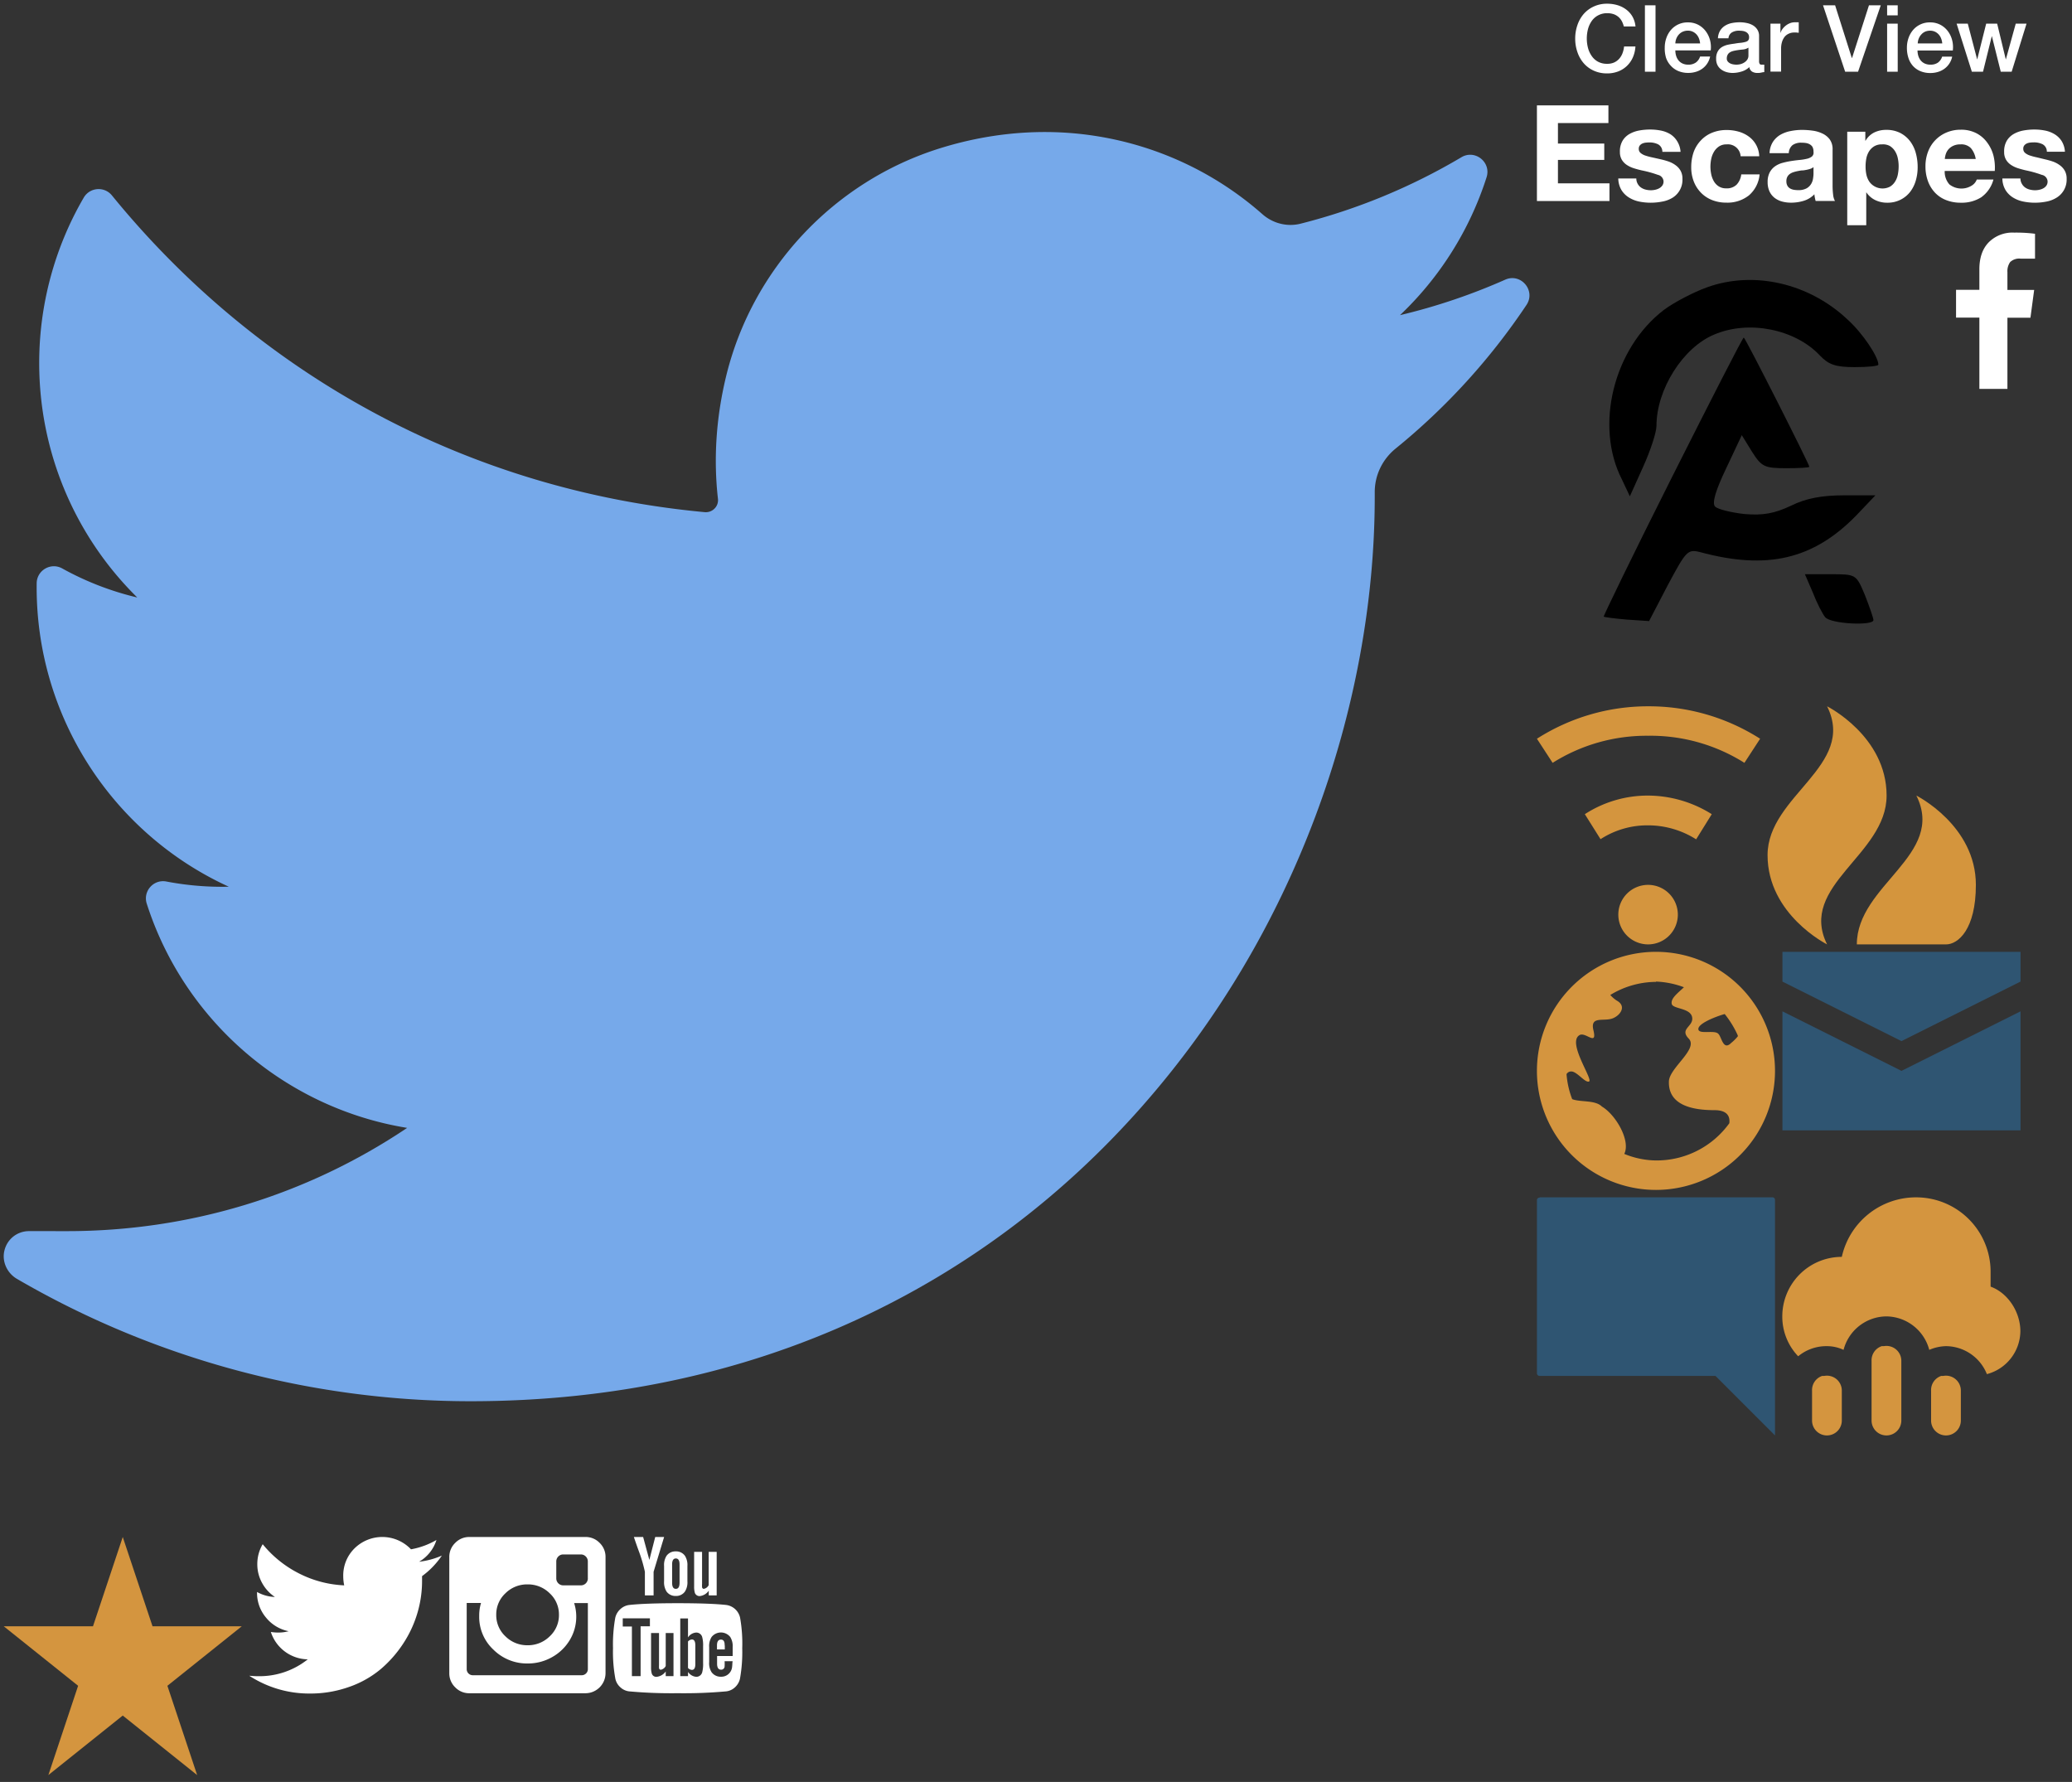 <?xml version="1.0" standalone="no"?><svg width="557" height="479" viewBox="0 0 557 479" xmlns="http://www.w3.org/2000/svg" xmlns:xlink="http://www.w3.org/1999/xlink"><rect x="0" y="0" width="557" height="479" fill="#333333" stroke="none"/><svg version="1.0" width="112.67" height="127.33" viewBox="-1 -1 85 96" id="Cramaze_icon" x="412.16" y="61.53" xmlns="http://www.w3.org/2000/svg"><path d="M34.3 10.8c-2.8 1-6.8 3.1-8.8 4.6-10.2 7.8-14.1 23.5-8.5 34.4l1.6 3.4 2.7-6c1.5-3.3 2.7-7 2.7-8.3 0-7.4 5.4-15.9 11.7-18.5 7-3 16.4-1.1 21.4 4.2 1.8 1.9 3.2 2.4 7.1 2.4 2.6 0 4.8-.2 4.8-.5 0-1.6-3.2-6.4-6.2-9.1-7.8-7.4-19-10-28.5-6.6z"/><path d="M27.2 49.2c-7.8 15.5-14 28.3-13.9 28.4.1.1 2.2.4 4.7.6l4.5.3 3.8-7.3c3.7-6.9 4-7.3 6.5-6.7 13.6 3.7 23 1.5 31.7-7.4l3.9-4.1H62c-4.4 0-7.7.6-10.7 2.1-3.4 1.6-5.7 2-9.4 1.7-2.8-.3-5.5-1-6-1.5-.7-.7.1-3.3 2.2-7.7l3.2-6.8 2.1 3.4c1.9 3 2.5 3.3 6.9 3.3 2.6 0 4.7-.1 4.7-.3C55 46.7 42 21 41.7 21c-.2 0-6.7 12.7-14.5 28.2zM55.7 72.7c.8 2.1 2 4.4 2.5 5 1.1 1.4 9.8 1.8 9.8.6 0-.4-.8-2.7-1.7-5-1.8-4.3-1.8-4.3-7-4.3h-5.2l1.6 3.7z"/></svg><svg id="clear-view-escapes" data-name="Layer 1" width="144.4" height="61.53" viewBox="-1 -1 144.4 61.53" x="412.16" xmlns="http://www.w3.org/2000/svg"><defs><style>.bcls-1{fill:#fff}</style></defs><path class="bcls-1" d="M19.5 27.52v4.75H5.93v5.51h12.45v4.39H5.93v6.3h13.85v4.75H.28v-25.7H19.5zM27.36 48.59a3 3 0 00.88 1 3.78 3.78 0 001.24.56 5.84 5.84 0 001.46.18 5.46 5.46 0 001.13-.13 3.86 3.86 0 001.08-.4 2.47 2.47 0 00.85-.75 1.89 1.89 0 00.32-1.13 1.91 1.91 0 00-1.53-1.73 30.59 30.59 0 00-4.3-1.19q-1.12-.25-2.18-.59a7.38 7.38 0 01-1.89-.9 4.35 4.35 0 01-1.33-1.4 4 4 0 01-.5-2.07 5.6 5.6 0 01.7-3 5.16 5.16 0 011.85-1.82 8.13 8.13 0 012.59-.94 15.92 15.92 0 013-.27 14.79 14.79 0 012.93.29 7.77 7.77 0 012.54 1 5.83 5.83 0 011.8 1.88 6.11 6.11 0 01.89 2.82H34a2.24 2.24 0 00-1.12-2 5.1 5.1 0 00-2.37-.52 8.77 8.77 0 00-.94.05 3.15 3.15 0 00-.92.23 1.91 1.91 0 00-.7.52 1.38 1.38 0 00-.29.92 1.4 1.4 0 00.5 1.12 3.88 3.88 0 001.31.7 16.38 16.38 0 001.85.49l2.18.49a21.57 21.57 0 012.18.61 7.2 7.2 0 011.89 1 4.63 4.63 0 011.33 1.48 4.34 4.34 0 01.5 2.18 5.65 5.65 0 01-2.66 5.07A7.9 7.9 0 0134 53.37a15.9 15.9 0 01-3.11.31 15.36 15.36 0 01-3.17-.32A8.35 8.35 0 0125 52.27a6.17 6.17 0 01-2-2 6.25 6.25 0 01-.85-3.11H27a2.8 2.8 0 00.36 1.43zM51.27 38a3.59 3.59 0 00-2.05.56A4.45 4.45 0 0047.87 40a6.23 6.23 0 00-.74 1.94 10.54 10.54 0 00-.21 2.06 10.11 10.11 0 00.21 2 6.32 6.32 0 00.7 1.89 4 4 0 001.31 1.39 3.61 3.61 0 002 .54 3.75 3.75 0 002.83-1 4.86 4.86 0 001.24-2.75h4.93a8.43 8.43 0 01-2.88 5.65 9.29 9.29 0 01-6.08 1.94 10.16 10.16 0 01-3.83-.7 8.49 8.49 0 01-3-2 8.92 8.92 0 01-1.91-3 10.42 10.42 0 01-.68-3.83 12.4 12.4 0 01.63-4 9 9 0 011.9-3.13 8.49 8.49 0 013-2.1 10.15 10.15 0 014-.76 11.63 11.63 0 013.19.43 8.49 8.49 0 012.73 1.31 6.79 6.79 0 012.83 5.31h-5A3.43 3.43 0 0051.27 38zM62.82 40.33a5.93 5.93 0 01.9-3 6.13 6.13 0 012-1.91 8.83 8.83 0 012.75-1 15.71 15.71 0 013.08-.31 20.85 20.85 0 012.84.2 8.72 8.72 0 012.63.77A5.18 5.18 0 0179 36.67a4.47 4.47 0 01.76 2.72v9.68a19.49 19.49 0 00.14 2.41 4.34 4.34 0 00.5 1.73h-5.19a6.77 6.77 0 01-.21-.88 7.44 7.44 0 01-.13-.92A6.64 6.64 0 0172 53.17a11.55 11.55 0 01-3.38.5 9.1 9.1 0 01-2.48-.32 5.68 5.68 0 01-2-1 4.69 4.69 0 01-1.35-1.73 5.84 5.84 0 01-.49-2.48 5.42 5.42 0 01.56-2.61 4.66 4.66 0 011.44-1.64 6.44 6.44 0 012-.92 21.75 21.75 0 012.29-.49q1.15-.18 2.27-.29a13.74 13.74 0 002-.32 3.43 3.43 0 001.37-.63 1.38 1.38 0 00.4-1.24 2.72 2.72 0 00-.27-1.31 2 2 0 00-.72-.69 2.86 2.86 0 00-1-.36 8.61 8.61 0 00-1.28-.09 3.88 3.88 0 00-2.37.65 2.89 2.89 0 00-1 2.16h-5.17zm11.8 3.78a2.28 2.28 0 01-.81.45 8.28 8.28 0 01-1 .27c-.41.07-.81.17-1.2.17s-.82.11-1.22.18a9.24 9.24 0 00-1.13.29 3.34 3.34 0 00-1 .49 2.3 2.3 0 00-.67.77 2.49 2.49 0 00-.25 1.19 2.4 2.4 0 00.25 1.15 1.93 1.93 0 00.68.74 2.9 2.9 0 001 .38 6.48 6.48 0 001.19.11 4.51 4.51 0 002.34-.5 3.36 3.36 0 001.22-1.21 3.87 3.87 0 00.49-1.42 10.06 10.06 0 00.12-1.17v-1.89zM88.56 34.6V37h.07A5.62 5.62 0 0191 34.78a7.29 7.29 0 013.17-.68 8.07 8.07 0 013.78.83 7.82 7.82 0 012.63 2.2 9.31 9.31 0 011.55 3.19 14.19 14.19 0 01.5 3.8 12.82 12.82 0 01-.5 3.6 9.18 9.18 0 01-1.53 3.06 7.58 7.58 0 01-2.6 2.11 7.69 7.69 0 01-3.58.79 7.23 7.23 0 01-3.18-.7 6 6 0 01-2.39-2.07h-.04v8.82H83.7V34.6h4.86zm6.64 14.76A4.09 4.09 0 0096.56 48a5.43 5.43 0 00.74-1.89 11.19 11.19 0 00.22-2.2 10.32 10.32 0 00-.23-2.2 5.86 5.86 0 00-.77-1.92 4.33 4.33 0 00-1.39-1.37 3.87 3.87 0 00-2.08-.42 3.94 3.94 0 00-2.11.52 4.22 4.22 0 00-1.37 1.35 5.6 5.6 0 00-.74 1.91 11.3 11.3 0 00-.2 2.22 10.31 10.31 0 00.23 2.2 5.69 5.69 0 00.76 1.8 4.36 4.36 0 005.58 1.36zM111.15 48.75a5.24 5.24 0 006 .34 3.21 3.21 0 001.37-1.64H123a8.54 8.54 0 01-3.31 4.79 9.75 9.75 0 01-5.4 1.44 10.6 10.6 0 01-4-.7 8.22 8.22 0 01-3-2 9 9 0 01-1.89-3.09 11.34 11.34 0 01-.67-4 10.84 10.84 0 01.68-3.89 9 9 0 014.95-5.18 9.63 9.63 0 013.87-.76 8.84 8.84 0 014.14.92 8.26 8.26 0 012.9 2.46A10.14 10.14 0 01123 41a13.14 13.14 0 01.36 4.14H109.9a5.16 5.16 0 001.25 3.61zm5.78-9.75a3.59 3.59 0 00-2.79-1 4.45 4.45 0 00-2 .41 3.89 3.89 0 00-1.3 1 3.77 3.77 0 00-.68 1.3 5.83 5.83 0 00-.23 1.22h8.31a5.91 5.91 0 00-1.31-2.93zM130.64 48.59a3 3 0 00.88 1 3.78 3.78 0 001.24.56 5.83 5.83 0 001.46.18 5.46 5.46 0 001.13-.13 3.86 3.86 0 001.08-.4 2.47 2.47 0 00.81-.72 1.89 1.89 0 00.32-1.13 1.91 1.91 0 00-1.56-1.76 30.55 30.55 0 00-4.22-1.19q-1.11-.25-2.18-.59a7.39 7.39 0 01-1.89-.9 4.36 4.36 0 01-1.33-1.4 4 4 0 01-.5-2.07 5.6 5.6 0 01.7-3 5.18 5.18 0 011.85-1.82 8.13 8.13 0 012.59-.94 15.91 15.91 0 013-.27 14.79 14.79 0 012.93.29 7.77 7.77 0 012.54 1 5.84 5.84 0 011.85 1.82 6.11 6.11 0 01.88 2.86h-4.86a2.24 2.24 0 00-1.12-2 5.1 5.1 0 00-2.37-.52 8.77 8.77 0 00-.94.05 3.15 3.15 0 00-.92.23 1.9 1.9 0 00-.7.52 1.38 1.38 0 00-.29.92 1.4 1.4 0 00.5 1.12 3.87 3.87 0 001.31.7 16.33 16.33 0 001.85.49l2.1.51a21.57 21.57 0 012.18.61 7.18 7.18 0 011.89 1 4.63 4.63 0 011.33 1.48 4.33 4.33 0 01.5 2.18 5.65 5.65 0 01-2.68 5.04 7.89 7.89 0 01-2.72 1.06 15.9 15.9 0 01-3.11.31 15.35 15.35 0 01-3.17-.32 8.35 8.35 0 01-2.75-1.08 6.18 6.18 0 01-2-2 6.25 6.25 0 01-.85-3.11h4.86a2.8 2.8 0 00.38 1.42zM23.64 6.29a6.36 6.36 0 00-.55-1.43 4 4 0 00-.9-1.12A4 4 0 0020.9 3a5.11 5.11 0 00-1.71-.26 5 5 0 00-2.46.58A4.84 4.84 0 0015 4.85a6.93 6.93 0 00-1 2.19 10.16 10.16 0 000 5 6.92 6.92 0 001 2.19 4.83 4.83 0 001.69 1.54 5 5 0 002.46.57A4.44 4.44 0 0021 16a4.12 4.12 0 001.38-1 4.71 4.71 0 00.9-1.49 7.13 7.13 0 00.43-1.83h3.05a8.48 8.48 0 01-.69 2.93 7.17 7.17 0 01-1.59 2.29 7 7 0 01-2.35 1.49 8.14 8.14 0 01-3 .53 8.43 8.43 0 01-3.59-.74 7.88 7.88 0 01-2.69-2 9 9 0 01-1.69-3 11 11 0 01-.59-3.63 11 11 0 01.59-3.6 9 9 0 011.69-3 8 8 0 012.69-2 8.29 8.29 0 013.65-.76A9.46 9.46 0 0122 .6a7.31 7.31 0 012.34 1.2A6.23 6.23 0 0126 3.72a6.66 6.66 0 01.78 2.58h-3.14zM29.31.62h2.85v17.85h-2.85V.62zM37.49 12.74a5 5 0 00.21 1.45 3.57 3.57 0 00.64 1.23 3.06 3.06 0 001.08.84 3.54 3.54 0 001.55.31A3.42 3.42 0 0043 16a3.17 3.17 0 001.14-1.61h2.7a5.36 5.36 0 01-2.1 3.26 5.71 5.71 0 01-1.74.85 7 7 0 01-2 .29 6.85 6.85 0 01-2.7-.5 5.58 5.58 0 01-2-1.4 5.93 5.93 0 01-1.3-2.12 8.74 8.74 0 01-.36-2.77 7.79 7.79 0 01.44-2.61 6.68 6.68 0 011.25-2.18 5.86 5.86 0 014.56-2 5.8 5.8 0 012.74.64 6 6 0 012 1.69 6.84 6.84 0 011.17 2.39 7.42 7.42 0 01.2 2.81h-9.5zm6.65-1.88a4.61 4.61 0 00-.29-1.3 3.47 3.47 0 00-.65-1.09 3.23 3.23 0 00-1-.75 3 3 0 00-1.31-.29 3.42 3.42 0 00-1.36.26 3.11 3.11 0 00-1.05.73 3.59 3.59 0 00-.7 1.09 3.78 3.78 0 00-.29 1.35h6.65zM60 15.59a1.51 1.51 0 00.14.75.58.58 0 00.54.23H61a1.85 1.85 0 00.4 0v2l-.4.04-.49.11-.5.08h-.43a2.75 2.75 0 01-1.45-.35 1.74 1.74 0 01-.75-1.23 5 5 0 01-2.09 1.2 8.22 8.22 0 01-2.39.38 5.86 5.86 0 01-1.68-.24 4.38 4.38 0 01-1.41-.7 3.35 3.35 0 01-1-1.18 3.62 3.62 0 01-.35-1.68 3.84 3.84 0 01.44-2 3.24 3.24 0 011.15-1.18 5.21 5.21 0 011.6-.61q.89-.19 1.79-.29a14.67 14.67 0 011.48-.21 6.86 6.86 0 001.24-.21 1.9 1.9 0 00.84-.37 1.27 1.27 0 00.31-.94 1.46 1.46 0 00-.26-.9 1.77 1.77 0 00-.65-.54 2.82 2.82 0 00-.86-.25 6.94 6.94 0 00-.9-.06 3.58 3.58 0 00-2 .5 2 2 0 00-.87 1.55h-2.83a4.29 4.29 0 01.6-2.08 4.14 4.14 0 011.34-1.33 5.48 5.48 0 011.84-.7 10.94 10.94 0 012.1-.2 8.85 8.85 0 011.88.2 5.34 5.34 0 011.65.62 3.61 3.61 0 011.19 1.16A3.19 3.19 0 0160 8.94v6.65zM57.14 12a3.45 3.45 0 01-1.6.51q-1 .09-1.9.26a6.12 6.12 0 00-.87.21 2.63 2.63 0 00-.75.38 1.65 1.65 0 00-.51.63 2.14 2.14 0 00-.19.94 1.19 1.19 0 00.27.8 2 2 0 00.66.51 3.08 3.08 0 00.85.26 5.3 5.3 0 00.84.07 4.6 4.6 0 001-.12A3.4 3.4 0 0056 16a2.73 2.73 0 00.81-.76 1.93 1.93 0 00.33-1.14V12zM63.06 5.54h2.68V8h.05a2.88 2.88 0 01.49-1 4.73 4.73 0 01.88-.91 4.4 4.4 0 011.14-.66 3.41 3.41 0 011.28-.25 6.21 6.21 0 01.69 0h.39V8L70 7.93a5.06 5.06 0 00-.61 0 3.28 3.28 0 00-1.36.29 3.13 3.13 0 00-1.09.78 4.16 4.16 0 00-.75 1.39 6 6 0 00-.27 1.9v6.15h-2.86V5.54zM77.19.62h3.25l4.48 14.13H85L89.54.62h3.17l-6.1 17.85h-3.47zM94.42.62h2.85v2.7h-2.85V.62zm0 4.93h2.85v12.92h-2.85V5.54zM102.59 12.74a5 5 0 00.21 1.45 3.57 3.57 0 00.64 1.23 3.06 3.06 0 001.08.84 3.54 3.54 0 001.55.31 3.42 3.42 0 002-.54 3.18 3.18 0 001.14-1.61h2.7a5.36 5.36 0 01-2.1 3.26 5.71 5.71 0 01-1.74.85 7 7 0 01-2 .29 6.85 6.85 0 01-2.7-.5 5.58 5.58 0 01-2-1.4 5.93 5.93 0 01-1.22-2.15 8.73 8.73 0 01-.41-2.77 7.77 7.77 0 01.44-2.61 6.69 6.69 0 011.25-2.18 5.86 5.86 0 014.56-2 5.79 5.79 0 012.74.64 6 6 0 012 1.69 6.85 6.85 0 011.16 2.41 7.42 7.42 0 01.19 2.81h-9.5zm6.65-1.88a4.6 4.6 0 00-.29-1.3 3.48 3.48 0 00-.65-1.09 3.22 3.22 0 00-1-.75 3 3 0 00-1.3-.28 3.43 3.43 0 00-1.36.26 3.12 3.12 0 00-1 .73 3.6 3.6 0 00-.7 1.09 3.8 3.8 0 00-.29 1.35h6.65zM113.1 5.54h3l2.53 9.65 2.42-9.65H124l2.33 9.65L129 5.54h2.9l-4 12.93h-2.93l-2.4-9.6-2.37 9.6h-3z" transform="translate(-.28 -.19)"/></svg><svg id="comment" data-name="Layer 1" width="66" height="66" viewBox="-1 -1 66 66" x="412.16" y="320.86" xmlns="http://www.w3.org/2000/svg"><defs><style>.ccls-1{fill:#2f5572}</style></defs><path class="ccls-1" d="M.72.08A.67.67 0 000 .8v46.48a.72.72 0 00.72.72H48l16 16V.72a.67.67 0 00-.72-.72H.8z"/></svg><svg id="facebook" data-name="Layer 1" width="23.23" height="44.01" viewBox="-1 -1 23.23 44.01" x="524.83" y="61.53" xmlns="http://www.w3.org/2000/svg"><defs><style>.dcls-1{fill:#fff}</style></defs><path class="dcls-1" d="M21.23.31V7H17.4a3.55 3.55 0 00-2.85.91 4.26 4.26 0 00-.74 2.72v4.77H21l-1 7.47h-6.19V42H6.27V22.85H0v-7.47h6.27V9.85q0-4.69 2.55-7.28A9 9 0 0115.63 0a39.57 39.57 0 015.6.31z"/></svg><svg id="fire" data-name="Layer 1" width="58" height="66" viewBox="-1 -1 58 66" x="474.16" y="188.86" xmlns="http://www.w3.org/2000/svg"><defs><style>.ecls-1{fill:#d4953d}</style></defs><path class="ecls-1" d="M16 0C24 16 0 24 0 40s16 24 16 24C8.16 48.16 32 40 32 24S16 0 16 0zm24 24c8 16-16 24-16 40h24c3.2 0 8-4 8-16 0-16-16-24-16-24z"/></svg><svg id="globe" data-name="Layer 1" width="66" height="66" viewBox="-1 -1 66 66" x="412.16" y="254.86" xmlns="http://www.w3.org/2000/svg"><defs><style>.fcls-1{fill:#d4953f}</style></defs><path class="fcls-1" d="M32 0a32 32 0 1032 32A32 32 0 0032 0zm0 8a23.75 23.75 0 017.52 1.52c-1.68 1.6-3.6 3-3.28 4.48s5.52 1 5.52 4c0 2.16-3.36 2.8-1 5.28 2.8 2.8-5.12 7.84-5.28 11.52-.24 6.64 6.72 7.76 12.24 7.76 3.36 0 4.24 1.6 4 3.52a24.07 24.07 0 01-19.76 10 22.94 22.94 0 01-8.48-1.76c1.76-3.52-2.24-10.48-6-12.72-1.84-1.84-5.76-1.12-8-2a23.49 23.49 0 01-1.52-6.72 1.42 1.42 0 011.28-.72c1.52 0 3.6 3 4.72 2.72 1.4-.32-5.96-10.48-2.52-12.48 1.6-1 4.8 3.12 3.76-1.28-1-4.08 2.88-2.24 5.28-3.28 2.08-.88 3.6-3.28 1-4.72a8.55 8.55 0 01-1.76-1.52A23.75 23.75 0 0132 8.08V8zm18.48 8.72A26.46 26.46 0 0154 22.48v.24a11.78 11.78 0 01-1.76 1.76C50 26.72 49.68 22.8 48.72 22c-1-1-4.8.16-5.28-1-.56-1.48 4-3.4 7.04-4.28z"/></svg><svg id="instagram" data-name="Layer 1" width="44.01" height="44.01" viewBox="-1 -1 44.01 44.01" x="119.78" y="412.16" xmlns="http://www.w3.org/2000/svg"><defs><style>.gcls-1{fill:#fff}</style></defs><path class="gcls-1" d="M37.25 35.49V17.77h-3.69a11.77 11.77 0 01.57 3.58 12.12 12.12 0 01-1.75 6.36 12.76 12.76 0 01-4.76 4.59 13.13 13.13 0 01-6.56 1.7 12.78 12.78 0 01-9.19-3.71 12 12 0 01-3.83-9 11.77 11.77 0 01.49-3.56H4.68v17.76a1.63 1.63 0 001.6 1.67h29.3a1.63 1.63 0 001.17-.47 1.59 1.59 0 00.5-1.2zm-7.77-14.57A7.75 7.75 0 0027 15.14a8.28 8.28 0 00-6-2.4 8.25 8.25 0 00-5.91 2.39 7.75 7.75 0 00-2.47 5.78 7.75 7.75 0 002.47 5.79A8.25 8.25 0 0021 29.1a8.28 8.28 0 006-2.4 7.75 7.75 0 002.48-5.78zm7.76-9.84V6.56a1.84 1.84 0 00-.54-1.31 1.8 1.8 0 00-1.31-.56h-4.78a1.8 1.8 0 00-1.31.56 1.84 1.84 0 00-.54 1.31v4.52A1.87 1.87 0 0030.6 13h4.8a1.87 1.87 0 001.85-1.89zM42 5.39v31.23A5.41 5.41 0 0136.62 42H5.39a5.19 5.19 0 01-3.8-1.59A5.19 5.19 0 010 36.62V5.39a5.19 5.19 0 011.59-3.8A5.19 5.19 0 015.39 0h31.23a5.19 5.19 0 013.8 1.59A5.19 5.19 0 0142 5.39z"/></svg><svg id="mail" data-name="Layer 1" width="66" height="50" viewBox="-1 -1 66 50" x="478.16" y="254.86" xmlns="http://www.w3.org/2000/svg"><defs><style>.hcls-1{fill:#2f5572}</style></defs><path class="hcls-1" d="M0 0v8l32 16L64 8V0H0zm0 16v32h64V16L32 32z"/></svg><svg id="rain" data-name="Layer 1" width="66" height="66" viewBox="-1 -1 66 66" x="478.16" y="320.86" xmlns="http://www.w3.org/2000/svg"><defs><style>.icls-1{fill:#d4953f}</style></defs><path class="icls-1" d="M36 0a20.42 20.42 0 00-20 16A16 16 0 000 32a15.4 15.4 0 004.27 10.72A11.88 11.88 0 0112 40a10.51 10.51 0 014.47 1A12 12 0 0128 32a12.06 12.06 0 0111.51 9A11.84 11.84 0 0144 40a11.94 11.94 0 0111 7.52A12.07 12.07 0 0064 36c0-5.2-3.36-10.32-8-12v-4A20 20 0 0036 0zm-9.27 40A4 4 0 0024 44v16a4 4 0 108 0V44a4 4 0 00-4.71-4h-.56zm-16 8A4 4 0 008 52v8a4 4 0 108 0v-8a4 4 0 00-4.71-4h-.54zm32 0A4 4 0 0040 52v8a4 4 0 108 0v-8a4 4 0 00-4.71-4h-.58z" transform="translate(-.04)"/></svg><svg id="star" data-name="Layer 1" width="66" height="66" viewBox="-1 -1 66 66" y="412.16" xmlns="http://www.w3.org/2000/svg"><defs><style>.jcls-1{fill:#d4953f}</style></defs><path class="jcls-1" d="M32 0l-8 24H0l20 16-8 24 20-16 20 16-8-24 20-16H40z"/></svg><svg id="twitter" data-name="Layer 1" width="53.78" height="44.06" viewBox="-1 -1 53.78 44.06" x="66" y="412.16" xmlns="http://www.w3.org/2000/svg"><defs><style>.kcls-1{fill:#fff}</style></defs><path class="kcls-1" d="M51.78 5a22.23 22.23 0 01-5.32 5.52v1.38a30.15 30.15 0 01-1.25 8.53 30.81 30.81 0 01-3.76 8.13 32.1 32.1 0 01-6.06 6.92 27 27 0 01-8.48 4.8 31 31 0 01-10.62 1.8A29.47 29.47 0 010 37.29a22.71 22.71 0 002.56.13 20.78 20.78 0 0013.17-4.53 10.63 10.63 0 01-9.92-7.36 13.45 13.45 0 002 .16 11 11 0 002.79-.36 10.44 10.44 0 01-6.09-3.67 10.25 10.25 0 01-2.41-6.75v-.13a10.52 10.52 0 004.8 1.34 10.6 10.6 0 01-3.45-3.78 10.34 10.34 0 01-1.28-5.07 10.4 10.4 0 011.45-5.33 30.08 30.08 0 009.71 7.83A29.57 29.57 0 0025.53 13a11.79 11.79 0 01-.26-2.43 10.23 10.23 0 013-7.48 10.64 10.64 0 0115 0l.21.22A20.81 20.81 0 0050.33.8a10.3 10.3 0 01-4.67 5.85A21.14 21.14 0 0051.78 5z"/></svg><svg viewBox="-1 -1 412.16 412.16" width="412.16" height="412.16" id="twitter_Color" xmlns="http://www.w3.org/2000/svg"><path d="M403.632 74.18a162.414 162.414 0 01-28.28 9.537 88.177 88.177 0 0023.275-37.067c1.295-4.051-3.105-7.554-6.763-5.385a163.188 163.188 0 01-43.235 17.862 11.02 11.02 0 01-2.702.336c-2.766 0-5.455-1.027-7.57-2.891-16.156-14.239-36.935-22.081-58.508-22.081-9.335 0-18.76 1.455-28.014 4.325-28.672 8.893-50.795 32.544-57.736 61.724-2.604 10.945-3.309 21.9-2.097 32.56a3.166 3.166 0 01-.797 2.481 3.278 3.278 0 01-2.753 1.091c-62.762-5.831-119.358-36.068-159.363-85.14-2.04-2.503-5.952-2.196-7.578.593-7.834 13.44-11.974 28.812-11.974 44.454 0 23.972 9.631 46.563 26.36 63.032a79.24 79.24 0 01-20.169-7.808c-3.06-1.7-6.825.485-6.868 3.985-.438 35.612 20.412 67.3 51.646 81.569a79.567 79.567 0 01-16.786-1.399c-3.446-.658-6.341 2.611-5.271 5.952 10.138 31.651 37.39 54.981 70.002 60.278-27.066 18.169-58.585 27.753-91.39 27.753l-10.227-.006c-3.151 0-5.816 2.054-6.619 5.106-.791 3.006.666 6.177 3.353 7.74 36.966 21.513 79.131 32.883 121.955 32.883 37.485 0 72.549-7.439 104.219-22.109 29.033-13.449 54.689-32.674 76.255-57.141 20.09-22.792 35.8-49.103 46.692-78.201 10.383-27.737 15.871-57.333 15.871-85.589v-1.346c-.001-4.537 2.051-8.806 5.631-11.712a174.776 174.776 0 0035.16-38.591c2.573-3.849-1.485-8.673-5.719-6.795z" fill="#76a9ea"/></svg><svg id="wifi" data-name="Layer 1" width="62" height="66" viewBox="-1 -1 62 66" x="412.16" y="188.86" xmlns="http://www.w3.org/2000/svg"><defs><style>.mcls-1{fill:#d4953e}</style></defs><path class="mcls-1" d="M29.88 0A55.39 55.39 0 000 8.72l4.22 6.48a47.32 47.32 0 0125.66-7.28 47.31 47.31 0 0125.9 7.28L60 8.72A55.53 55.53 0 0029.88 0zm0 24a31.08 31.08 0 00-17 5l4.22 6.72A23.09 23.09 0 0129.8 32a24.17 24.17 0 0113 3.76L47 29a32.37 32.37 0 00-17.2-5h.07zm0 24a8 8 0 108 8 8 8 0 00-8-8z"/></svg><svg id="youtube" data-name="Layer 1" width="36.75" height="44" viewBox="-1 -1 36.75 44" x="163.79" y="412.16" xmlns="http://www.w3.org/2000/svg"><defs><style>.ncls-1{fill:#fff}</style></defs><path class="ncls-1" d="M22.13 29.15v5q0 1.57-.91 1.57a1.5 1.5 0 01-1.06-.52v-7.11a1.5 1.5 0 011.06-.54q.91 0 .91 1.6zm7.92 0v1.08h-2.1v-1.06q0-1.59 1.06-1.59t1 1.59zM7.42 24h2.5v-2.14h-7.3v2.2h2.46V37.4h2.34V24zm6.75 13.4h2.09V25.82h-2.09v8.86a1.86 1.86 0 01-1.31 1 .48.48 0 01-.49-.47 6.52 6.52 0 010-.82v-8.57h-2.14V35a5.79 5.79 0 00.19 1.71 1.26 1.26 0 001.36.87 3.43 3.43 0 002.39-1.43v1.25zm10.05-3.47v-4.6A8.33 8.33 0 0024 27a1.63 1.63 0 00-1.67-1.31A2.82 2.82 0 0020.16 27v-5.1h-2.08v15.5h2.09v-1.13a2.91 2.91 0 002.18 1.31A1.62 1.62 0 0024 36.27a8.61 8.61 0 00.22-2.35zm7.92-.24v-.3H30a11.6 11.6 0 010 1.43.9.9 0 01-.94.85q-1.08 0-1.08-1.61V32h4.19v-2.41a4.65 4.65 0 00-.66-2.72 3.2 3.2 0 00-5 0 4.52 4.52 0 00-.66 2.72v4.05a4.4 4.4 0 00.66 2.72 3 3 0 002.49 1.2 2.9 2.9 0 003-2.51 10.31 10.31 0 00.09-1.36zM17.89 12.3V7.38q0-1.61-1-1.61t-1 1.61v4.92q0 1.64 1 1.64t1-1.64zm16.85 17.6a40.6 40.6 0 01-.61 8.2 4.45 4.45 0 01-1.36 2.32 4.1 4.1 0 01-2.39 1.08 125.31 125.31 0 01-13 .49 125.31 125.31 0 01-13-.49A4.15 4.15 0 012 40.42 4.28 4.28 0 01.63 38.1 39.76 39.76 0 010 29.9a40.6 40.6 0 01.61-8.2A4.45 4.45 0 012 19.37a4.25 4.25 0 012.41-1.1q4.29-.47 13-.47t13 .47a4.4 4.4 0 013.75 3.42 39.76 39.76 0 01.58 8.21zM11.35 0h2.39l-2.83 9.35v6.35H8.57V9.35a39.68 39.68 0 00-1.43-5Q6.27 2 5.61 0H8.1l1.67 6.16zM20 7.8v4.1a4.59 4.59 0 01-.66 2.76 2.88 2.88 0 01-2.49 1.19 2.9 2.9 0 01-2.46-1.19 4.68 4.68 0 01-.66-2.76V7.8a4.59 4.59 0 01.66-2.74 2.9 2.9 0 012.46-1.19 2.88 2.88 0 012.49 1.19A4.59 4.59 0 0120 7.8zM27.87 4v11.7h-2.13v-1.27a3.37 3.37 0 01-2.41 1.45A1.31 1.31 0 0122 15a6 6 0 01-.19-1.76V4h2.13v8.6a6.14 6.14 0 000 .82.49.49 0 00.47.52 1.87 1.87 0 001.31-1V4h2.16z"/></svg></svg>